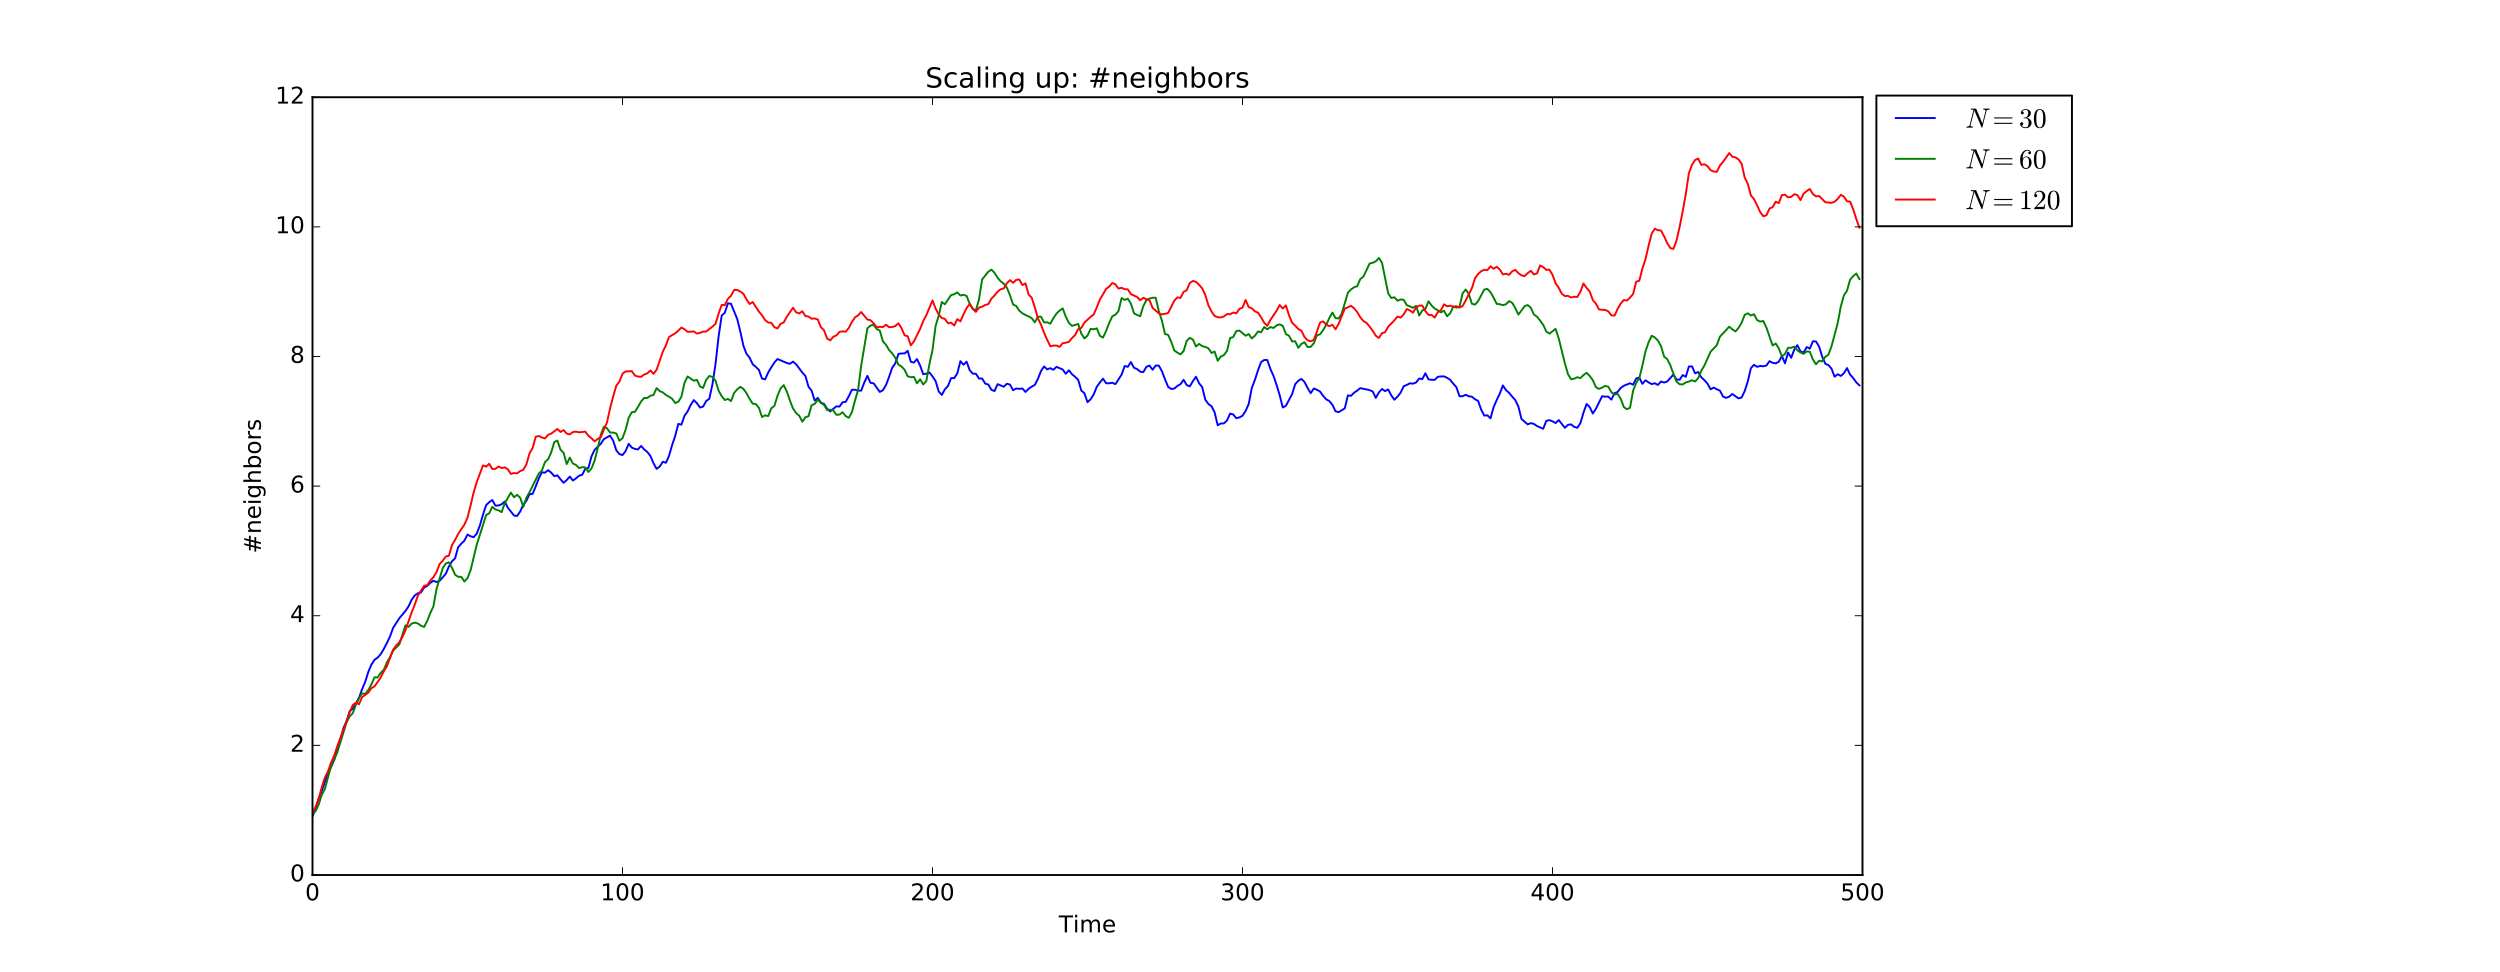 <?xml version="1.0" encoding="utf-8" standalone="no"?>
<!DOCTYPE svg PUBLIC "-//W3C//DTD SVG 1.1//EN"
  "http://www.w3.org/Graphics/SVG/1.1/DTD/svg11.dtd">
<!-- Created with matplotlib (http://matplotlib.org/) -->
<svg height="504pt" version="1.1" viewBox="0 0 1296 504" width="1296pt" xmlns="http://www.w3.org/2000/svg" xmlns:xlink="http://www.w3.org/1999/xlink">
 <defs>
  <style type="text/css">
*{stroke-linecap:butt;stroke-linejoin:round;stroke-miterlimit:100000;}
  </style>
 </defs>
 <g id="figure_1">
  <g id="patch_1">
   <path d="M 0 504 
L 1296 504 
L 1296 0 
L 0 0 
z
" style="fill:#ffffff;"/>
  </g>
  <g id="axes_1">
   <g id="patch_2">
    <path d="M 162 453.6 
L 965.52 453.6 
L 965.52 50.4 
L 162 50.4 
z
" style="fill:#ffffff;"/>
   </g>
   <g id="line2d_1">
    <path clip-path="url(#pf803fbdea4)" d="M 162 423.125 
L 163.607 419.16 
L 165.214 413.918 
L 166.821 409.954 
L 170.035 400.714 
L 171.642 397.589 
L 173.249 393.994 
L 176.463 383.477 
L 178.07 377.362 
L 179.677 373.834 
L 181.284 368.726 
L 182.892 367.349 
L 184.499 364.661 
L 186.106 361.738 
L 187.713 357.269 
L 189.32 353.472 
L 190.927 348.331 
L 192.534 344.534 
L 194.141 342.048 
L 195.748 340.939 
L 197.355 339.125 
L 198.962 336.437 
L 200.569 333.346 
L 202.176 329.952 
L 203.783 325.517 
L 206.997 320.51 
L 210.211 316.68 
L 211.818 314.294 
L 213.425 310.901 
L 215.032 308.65 
L 216.639 307.541 
L 218.246 307.138 
L 219.853 304.618 
L 221.46 303.744 
L 223.068 302.165 
L 224.675 301.056 
L 226.282 301.728 
L 227.889 301.09 
L 231.103 297.461 
L 232.71 293.664 
L 234.317 290.976 
L 235.924 289.397 
L 237.531 283.618 
L 239.138 281.837 
L 240.745 280.258 
L 242.352 277.099 
L 243.959 278.006 
L 245.566 278.477 
L 247.173 276.595 
L 248.78 272.395 
L 250.387 266.784 
L 251.994 261.878 
L 253.601 260.333 
L 255.208 259.224 
L 256.815 262.114 
L 258.422 262.046 
L 260.029 261.408 
L 261.636 260.03 
L 263.244 263.189 
L 266.458 267.221 
L 268.065 267.49 
L 269.672 265.171 
L 271.279 261.61 
L 272.886 259.594 
L 274.493 256.2 
L 276.1 256.032 
L 277.707 252.202 
L 279.314 248.002 
L 280.921 244.843 
L 282.528 245.045 
L 284.135 243.734 
L 285.742 245.011 
L 287.349 246.859 
L 288.956 246.422 
L 290.563 248.472 
L 292.17 250.253 
L 293.777 248.842 
L 295.384 247.061 
L 296.991 249.11 
L 298.598 247.968 
L 300.205 246.59 
L 301.812 246.12 
L 303.42 242.995 
L 305.027 242.626 
L 306.634 236.578 
L 308.241 233.218 
L 311.455 230.059 
L 313.062 227.606 
L 316.276 225.826 
L 317.883 228.446 
L 319.49 233.453 
L 321.097 235.402 
L 322.704 235.906 
L 324.311 233.822 
L 325.918 230.059 
L 327.525 232.042 
L 329.132 232.714 
L 330.739 232.982 
L 332.346 231.168 
L 333.953 232.982 
L 335.56 234.293 
L 337.167 236.342 
L 338.774 240.139 
L 340.381 243.062 
L 341.988 241.886 
L 343.596 239.366 
L 345.203 239.904 
L 346.81 236.376 
L 348.417 230.765 
L 350.024 225.994 
L 351.631 219.744 
L 353.238 220.147 
L 354.845 215.51 
L 356.452 213.293 
L 358.059 209.899 
L 359.666 207.413 
L 361.273 208.992 
L 362.88 211.277 
L 364.487 210.773 
L 366.094 207.883 
L 367.701 206.741 
L 369.308 199.349 
L 370.915 188.798 
L 372.522 174.451 
L 374.129 163.565 
L 375.736 162.154 
L 377.343 157.248 
L 378.95 157.483 
L 382.164 165.346 
L 383.772 171.83 
L 385.379 179.222 
L 386.986 183.456 
L 388.593 185.438 
L 390.2 188.832 
L 391.807 190.176 
L 393.414 191.789 
L 395.021 196.224 
L 396.628 196.661 
L 398.235 193.099 
L 399.842 190.411 
L 401.449 187.958 
L 403.056 186.11 
L 407.877 188.16 
L 409.484 188.63 
L 411.091 187.454 
L 412.698 188.832 
L 415.912 193.133 
L 417.519 194.88 
L 419.126 200.458 
L 420.733 202.507 
L 422.34 207.648 
L 423.948 206.27 
L 425.555 208.757 
L 427.162 209.362 
L 428.769 211.915 
L 430.376 213.259 
L 433.59 210.638 
L 435.197 210.773 
L 436.804 208.522 
L 438.411 208.32 
L 440.018 205.43 
L 441.625 202.07 
L 443.232 202.037 
L 444.839 202.507 
L 446.446 202.507 
L 448.053 198.274 
L 449.66 194.846 
L 451.267 198.475 
L 452.874 198.677 
L 456.088 203.179 
L 457.695 202.306 
L 459.302 199.584 
L 460.909 195.35 
L 462.516 190.646 
L 464.124 188.395 
L 465.731 183.49 
L 467.338 183.221 
L 468.945 183.221 
L 470.552 181.877 
L 472.159 187.522 
L 473.766 187.958 
L 475.373 186.144 
L 476.98 189.504 
L 478.587 193.973 
L 480.194 193.738 
L 481.801 193.066 
L 483.408 195.149 
L 485.015 197.534 
L 486.622 202.91 
L 488.229 204.725 
L 489.836 201.835 
L 491.443 200.054 
L 493.05 196.022 
L 494.657 195.989 
L 496.264 193.57 
L 497.871 187.219 
L 499.478 189.067 
L 501.085 187.488 
L 502.692 191.923 
L 504.3 193.704 
L 505.907 193.771 
L 507.514 196.258 
L 509.121 196.19 
L 510.728 198.845 
L 512.335 199.349 
L 513.942 202.07 
L 515.549 202.742 
L 517.156 199.147 
L 520.37 200.491 
L 521.977 198.912 
L 523.584 199.382 
L 525.191 202.306 
L 526.798 201.398 
L 528.405 201.566 
L 530.012 201.398 
L 531.619 203.179 
L 533.226 201.566 
L 534.833 200.458 
L 536.44 199.55 
L 538.047 196.426 
L 539.654 192.36 
L 541.261 189.974 
L 542.868 191.486 
L 544.476 190.848 
L 546.083 191.688 
L 547.69 190.176 
L 550.904 191.554 
L 552.511 193.771 
L 554.118 191.957 
L 555.725 193.973 
L 557.332 195.35 
L 558.939 196.896 
L 560.546 202.474 
L 562.153 203.818 
L 563.76 208.488 
L 565.367 206.976 
L 566.974 204.49 
L 568.581 200.491 
L 570.188 198.274 
L 571.795 196.291 
L 573.402 198.677 
L 575.009 198.71 
L 576.616 198.408 
L 578.223 199.147 
L 581.437 194.208 
L 583.044 189.706 
L 584.652 190.176 
L 586.259 187.69 
L 587.866 190.646 
L 589.473 191.318 
L 591.08 192.662 
L 592.687 192.898 
L 594.294 190.176 
L 595.901 189.504 
L 597.508 191.688 
L 599.115 189.504 
L 600.722 189.504 
L 602.329 192.394 
L 603.936 196.627 
L 605.543 200.525 
L 607.15 201.634 
L 608.757 201.432 
L 610.364 200.054 
L 611.971 199.147 
L 613.578 196.896 
L 615.185 199.618 
L 616.792 200.29 
L 618.399 197.602 
L 620.006 195.317 
L 621.613 198.677 
L 623.22 200.693 
L 624.828 207.178 
L 626.435 209.429 
L 628.042 210.571 
L 629.649 213.73 
L 631.256 220.45 
L 632.863 219.542 
L 634.47 219.475 
L 636.077 217.963 
L 637.684 214.402 
L 639.291 214.838 
L 640.898 216.787 
L 642.505 216.384 
L 644.112 215.51 
L 645.719 213.058 
L 647.326 209.429 
L 648.933 201.163 
L 650.54 196.93 
L 652.147 191.99 
L 653.754 187.69 
L 655.361 186.614 
L 656.968 186.648 
L 658.575 191.285 
L 660.182 194.88 
L 661.789 199.584 
L 663.396 204.926 
L 665.004 211.243 
L 666.611 210.336 
L 669.825 204.322 
L 671.432 199.147 
L 673.039 197.4 
L 674.646 196.426 
L 676.253 198.005 
L 677.86 201.13 
L 679.467 203.818 
L 681.074 201.398 
L 682.681 202.07 
L 684.288 202.944 
L 685.895 205.162 
L 687.502 207.01 
L 689.109 207.883 
L 690.716 209.832 
L 692.323 213.226 
L 693.93 213.662 
L 697.144 211.68 
L 698.751 204.96 
L 700.358 205.195 
L 701.965 203.582 
L 703.572 202.474 
L 705.18 201.197 
L 710.001 202.238 
L 711.608 202.944 
L 713.215 206.27 
L 714.822 203.414 
L 716.429 201.634 
L 718.036 202.776 
L 719.643 201.869 
L 721.25 204.994 
L 722.857 207.211 
L 724.464 205.598 
L 726.071 203.582 
L 727.678 200.222 
L 729.285 199.55 
L 730.892 198.71 
L 732.499 198.912 
L 734.106 198.274 
L 735.713 196.19 
L 737.32 196.526 
L 738.927 193.502 
L 740.534 196.661 
L 742.141 196.862 
L 743.748 196.93 
L 745.356 195.35 
L 746.963 195.149 
L 748.57 195.115 
L 750.177 195.854 
L 751.784 196.896 
L 753.391 198.912 
L 754.998 200.726 
L 756.605 205.397 
L 758.212 205.397 
L 759.819 204.658 
L 761.426 205.43 
L 763.033 205.632 
L 764.64 206.976 
L 766.247 207.816 
L 767.854 212.386 
L 769.461 215.477 
L 771.068 215.275 
L 772.675 216.888 
L 774.282 211.042 
L 775.889 207.379 
L 777.496 204.053 
L 779.103 199.819 
L 780.71 202.238 
L 782.317 203.65 
L 783.924 205.632 
L 785.532 207.413 
L 787.139 210.773 
L 788.746 217.224 
L 791.96 219.979 
L 793.567 219.341 
L 795.174 219.778 
L 796.781 220.853 
L 799.995 222.264 
L 801.602 218.165 
L 803.209 217.795 
L 804.816 218.4 
L 806.423 219.307 
L 808.03 217.762 
L 811.244 221.76 
L 812.851 220.248 
L 814.458 219.979 
L 816.065 221.29 
L 817.672 221.794 
L 819.279 219.341 
L 820.886 213.898 
L 822.493 209.429 
L 824.1 211.008 
L 825.708 214.368 
L 827.315 211.882 
L 830.529 205.397 
L 832.136 205.632 
L 833.743 205.598 
L 835.35 207.178 
L 836.957 203.851 
L 838.564 203.179 
L 840.171 201.13 
L 841.778 199.987 
L 844.992 198.677 
L 846.599 199.416 
L 848.206 196.19 
L 849.813 195.754 
L 851.42 198.979 
L 853.027 197.131 
L 854.634 198.24 
L 856.241 199.114 
L 857.848 198.677 
L 859.455 199.55 
L 861.062 197.77 
L 862.669 198.307 
L 864.276 197.77 
L 867.491 194.208 
L 869.098 196.728 
L 870.705 196.896 
L 872.312 194.443 
L 873.919 195.317 
L 875.526 189.974 
L 877.133 189.941 
L 878.74 193.536 
L 880.347 192.83 
L 881.954 195.586 
L 883.561 197.098 
L 885.168 198.878 
L 886.775 201.835 
L 888.382 200.928 
L 889.989 201.802 
L 891.596 202.474 
L 893.203 205.565 
L 894.81 206.27 
L 896.417 205.632 
L 898.024 204.254 
L 901.238 206.539 
L 902.845 206.069 
L 904.452 202.742 
L 906.06 197.736 
L 907.667 190.848 
L 909.274 189.101 
L 910.881 190.176 
L 912.488 189.706 
L 914.095 189.907 
L 915.702 189.504 
L 917.309 187.219 
L 918.916 188.093 
L 920.523 188.362 
L 922.13 187.522 
L 923.737 184.598 
L 925.344 188.362 
L 926.951 182.75 
L 928.558 185.472 
L 930.165 181.205 
L 931.772 178.954 
L 933.379 182.146 
L 934.986 182.784 
L 936.593 179.928 
L 938.2 180.734 
L 939.807 176.938 
L 941.414 177.005 
L 943.021 179.659 
L 944.628 184.834 
L 946.236 188.597 
L 947.843 189.269 
L 949.45 191.117 
L 951.057 195.25 
L 952.664 194.006 
L 954.271 194.88 
L 955.878 193.502 
L 957.485 190.814 
L 959.092 194.208 
L 960.699 195.989 
L 962.306 198.206 
L 963.913 199.786 
L 963.913 199.786 
" style="fill:none;stroke:#0000ff;stroke-linecap:square;"/>
   </g>
   <g id="line2d_2">
    <path clip-path="url(#pf803fbdea4)" d="M 162 422.016 
L 163.607 420.47 
L 165.214 417.043 
L 166.821 412.003 
L 168.428 408.979 
L 171.642 397.085 
L 173.249 393.658 
L 174.856 389.962 
L 179.677 374.371 
L 181.284 371.347 
L 182.892 369.667 
L 184.499 365.299 
L 186.106 361.939 
L 187.713 359.453 
L 189.32 359.722 
L 190.927 357.706 
L 192.534 354.816 
L 194.141 351.12 
L 195.748 351.187 
L 197.355 348.835 
L 198.962 347.222 
L 200.569 343.392 
L 202.176 340.704 
L 203.783 337.277 
L 206.997 334.051 
L 210.211 324.173 
L 211.818 324.979 
L 213.425 323.232 
L 215.032 322.762 
L 216.639 323.232 
L 218.246 324.374 
L 219.853 325.046 
L 221.46 321.888 
L 223.068 317.789 
L 224.675 314.362 
L 226.282 305.357 
L 229.496 294.538 
L 231.103 292.118 
L 232.71 291.514 
L 234.317 294.336 
L 235.924 297.965 
L 237.531 299.04 
L 239.138 299.04 
L 240.745 301.459 
L 242.352 299.712 
L 243.959 295.546 
L 247.173 282.24 
L 250.387 272.16 
L 251.994 266.986 
L 253.601 266.112 
L 255.208 262.752 
L 256.815 264.096 
L 258.422 264.566 
L 260.029 265.507 
L 261.636 260.938 
L 264.851 255.36 
L 266.458 257.779 
L 268.065 256.502 
L 269.672 258.048 
L 271.279 262.752 
L 272.886 258.048 
L 274.493 255.158 
L 279.314 245.482 
L 280.921 243.936 
L 282.528 239.501 
L 284.135 238.09 
L 285.742 234.528 
L 287.349 229.152 
L 288.956 228.413 
L 290.563 233.117 
L 292.17 234.73 
L 293.777 240.576 
L 295.384 237.216 
L 296.991 240.307 
L 298.598 241.046 
L 300.205 242.659 
L 301.812 242.189 
L 303.42 242.323 
L 305.027 244.675 
L 306.634 242.861 
L 308.241 238.762 
L 309.848 232.512 
L 311.455 225.322 
L 313.062 221.222 
L 314.669 222.029 
L 316.276 224.246 
L 317.883 224.246 
L 319.49 224.717 
L 321.097 228.48 
L 322.704 227.136 
L 324.311 222.835 
L 325.918 216.586 
L 327.525 213.696 
L 329.132 213.494 
L 330.739 210.941 
L 332.346 208.118 
L 333.953 206.304 
L 335.56 206.304 
L 337.167 205.162 
L 338.774 204.758 
L 340.381 201.197 
L 341.988 202.742 
L 343.596 203.414 
L 345.203 204.758 
L 346.81 205.632 
L 348.417 206.707 
L 350.024 208.925 
L 351.631 208.32 
L 353.238 205.632 
L 354.845 198.442 
L 356.452 195.149 
L 359.666 197.366 
L 361.273 196.896 
L 362.88 200.323 
L 364.487 201.13 
L 366.094 196.896 
L 367.701 194.88 
L 369.308 195.418 
L 370.915 197.299 
L 372.522 202.541 
L 374.129 205.363 
L 375.736 207.379 
L 377.343 206.774 
L 378.95 207.917 
L 380.557 203.75 
L 382.164 201.802 
L 383.772 200.525 
L 385.379 201.6 
L 386.986 203.818 
L 388.593 206.774 
L 390.2 209.261 
L 391.807 209.462 
L 393.414 211.411 
L 395.021 216.182 
L 396.628 215.309 
L 398.235 215.712 
L 399.842 211.68 
L 401.449 210.403 
L 403.056 205.162 
L 404.663 201.331 
L 406.27 199.651 
L 407.877 202.944 
L 409.484 207.581 
L 411.091 211.747 
L 412.698 214.099 
L 414.305 215.51 
L 415.912 218.602 
L 417.519 216.317 
L 419.126 215.779 
L 420.733 210.067 
L 422.34 209.395 
L 423.948 207.245 
L 425.555 208.79 
L 427.162 209.866 
L 428.769 212.554 
L 430.376 212.352 
L 431.983 212.755 
L 433.59 215.04 
L 435.197 214.906 
L 436.804 213.696 
L 438.411 215.712 
L 440.018 216.586 
L 441.625 213.696 
L 443.232 207.648 
L 444.839 202.07 
L 446.446 189.437 
L 449.66 170.218 
L 451.267 168.739 
L 452.874 168.403 
L 454.481 170.554 
L 456.088 171.36 
L 457.695 176.938 
L 459.302 178.752 
L 460.909 181.44 
L 462.516 183.187 
L 464.124 185.472 
L 465.731 189.034 
L 467.338 189.974 
L 468.945 191.722 
L 470.552 195.082 
L 472.159 195.552 
L 473.766 195.418 
L 475.373 198.71 
L 476.98 196.627 
L 478.587 199.315 
L 480.194 197.568 
L 481.801 188.832 
L 483.408 181.44 
L 485.015 168.941 
L 486.622 163.699 
L 488.229 156.576 
L 489.836 157.718 
L 493.05 152.947 
L 494.657 152.544 
L 496.264 151.603 
L 497.871 153.216 
L 499.478 152.813 
L 501.085 153.418 
L 502.692 157.517 
L 504.3 160.138 
L 505.907 160.81 
L 507.514 155.232 
L 509.121 144.883 
L 512.335 140.851 
L 513.942 139.776 
L 515.549 141.389 
L 517.156 144.01 
L 518.763 145.824 
L 520.37 147.101 
L 521.977 149.184 
L 523.584 153.082 
L 525.191 157.92 
L 526.798 158.592 
L 528.405 161.078 
L 530.012 162.422 
L 531.619 163.296 
L 533.226 164.035 
L 534.833 164.909 
L 536.44 167.126 
L 538.047 164.17 
L 539.654 164.17 
L 541.261 167.126 
L 542.868 167.126 
L 544.476 167.798 
L 546.083 164.909 
L 547.69 162.557 
L 549.297 161.011 
L 550.904 159.869 
L 552.511 164.17 
L 554.118 167.395 
L 555.725 168.941 
L 558.939 167.933 
L 560.546 172.906 
L 562.153 175.459 
L 563.76 173.981 
L 565.367 170.486 
L 566.974 170.688 
L 568.581 170.218 
L 570.188 174.115 
L 571.795 174.989 
L 573.402 171.562 
L 575.009 167.395 
L 576.616 163.968 
L 578.223 163.162 
L 579.83 161.28 
L 581.437 154.493 
L 583.044 155.501 
L 584.652 154.829 
L 586.259 157.45 
L 587.866 162.422 
L 589.473 163.296 
L 591.08 163.901 
L 592.687 158.726 
L 594.294 155.501 
L 595.901 154.762 
L 597.508 154.358 
L 599.115 154.358 
L 600.722 161.28 
L 602.329 166.186 
L 603.936 173.174 
L 605.543 173.578 
L 607.15 177.139 
L 608.757 181.709 
L 610.364 182.784 
L 611.971 183.725 
L 613.578 181.978 
L 615.185 176.736 
L 616.792 175.123 
L 618.399 176.064 
L 620.006 179.626 
L 621.613 178.282 
L 623.22 179.424 
L 624.828 179.827 
L 626.435 180.566 
L 628.042 182.986 
L 629.649 182.246 
L 631.256 187.018 
L 632.863 184.867 
L 634.47 184.061 
L 636.077 181.91 
L 637.684 175.19 
L 639.291 174.72 
L 640.898 171.629 
L 642.505 171.36 
L 645.719 174.048 
L 647.326 173.174 
L 648.933 175.459 
L 650.54 174.048 
L 652.147 171.83 
L 653.754 172.234 
L 655.361 169.546 
L 656.968 170.688 
L 658.575 169.546 
L 660.182 170.016 
L 661.789 168.672 
L 663.396 168.134 
L 665.004 168.941 
L 666.611 173.174 
L 668.218 174.048 
L 669.825 177.005 
L 671.432 176.938 
L 673.039 180.298 
L 674.646 178.282 
L 676.253 177.408 
L 677.86 179.894 
L 679.467 179.827 
L 681.074 177.946 
L 682.681 173.846 
L 684.288 173.309 
L 685.895 171.158 
L 687.502 168.403 
L 689.109 164.909 
L 690.716 162.019 
L 692.323 164.909 
L 693.93 165.11 
L 695.537 162.624 
L 698.751 151.738 
L 700.358 150.058 
L 701.965 148.915 
L 703.572 148.378 
L 705.18 144.682 
L 706.787 143.405 
L 710.001 136.618 
L 711.608 136.214 
L 713.215 135.475 
L 714.822 133.728 
L 716.429 136.214 
L 719.643 152.074 
L 721.25 154.493 
L 722.857 154.09 
L 724.464 155.904 
L 726.071 155.232 
L 727.678 155.434 
L 729.285 158.189 
L 732.499 159.533 
L 734.106 158.592 
L 735.713 163.565 
L 737.32 160.944 
L 738.927 160.205 
L 740.534 156.173 
L 742.141 158.39 
L 743.748 159.936 
L 745.356 160.877 
L 746.963 161.952 
L 748.57 161.078 
L 750.177 163.968 
L 751.784 162.355 
L 753.391 158.928 
L 754.998 159.466 
L 756.605 159.062 
L 758.212 152.074 
L 759.819 150.058 
L 761.426 152.41 
L 763.033 157.45 
L 764.64 157.92 
L 766.247 156.106 
L 769.461 150.058 
L 771.068 149.789 
L 772.675 151.469 
L 774.282 154.291 
L 775.889 157.517 
L 777.496 157.718 
L 779.103 158.189 
L 780.71 157.718 
L 782.317 156.106 
L 783.924 156.979 
L 785.532 159.734 
L 787.139 163.094 
L 790.353 158.726 
L 791.96 158.122 
L 793.567 159.533 
L 795.174 163.027 
L 796.781 164.17 
L 798.388 166.186 
L 799.995 168.403 
L 801.602 171.83 
L 803.209 172.973 
L 806.423 170.486 
L 808.03 175.392 
L 811.244 188.362 
L 812.851 194.006 
L 814.458 196.627 
L 816.065 196.291 
L 817.672 195.552 
L 819.279 196.022 
L 820.886 194.41 
L 822.493 193.267 
L 824.1 194.88 
L 825.708 197.098 
L 827.315 200.726 
L 828.922 201.6 
L 830.529 200.928 
L 832.136 200.054 
L 833.743 200.458 
L 835.35 203.347 
L 836.957 204.557 
L 838.564 204.154 
L 840.171 206.707 
L 841.778 211.008 
L 843.385 212.15 
L 844.992 211.411 
L 846.599 202.541 
L 848.206 198.442 
L 849.813 196.022 
L 851.42 189.504 
L 853.027 182.112 
L 854.634 177.408 
L 856.241 174.048 
L 857.848 174.922 
L 859.455 176.534 
L 861.062 179.424 
L 862.669 184.867 
L 864.276 186.144 
L 865.884 189.302 
L 867.491 193.738 
L 869.098 197.837 
L 870.705 199.181 
L 872.312 199.315 
L 873.919 198.24 
L 875.526 197.77 
L 877.133 197.098 
L 878.74 197.77 
L 880.347 196.022 
L 881.954 192.192 
L 883.561 189.504 
L 886.775 182.314 
L 889.989 178.954 
L 891.596 174.518 
L 894.81 171.158 
L 896.417 169.344 
L 898.024 170.688 
L 899.631 171.83 
L 901.238 170.016 
L 902.845 167.328 
L 904.452 163.229 
L 906.06 162.422 
L 907.667 163.565 
L 909.274 162.893 
L 910.881 165.917 
L 912.488 166.723 
L 914.095 166.387 
L 915.702 169.814 
L 918.916 179.088 
L 920.523 178.08 
L 922.13 180.566 
L 923.737 184.8 
L 925.344 183.456 
L 926.951 180.298 
L 928.558 180.298 
L 930.165 179.693 
L 931.772 181.642 
L 933.379 182.717 
L 934.986 183.456 
L 936.593 182.179 
L 938.2 182.314 
L 939.807 186.346 
L 941.414 188.832 
L 943.021 187.018 
L 944.628 187.286 
L 946.236 185.002 
L 947.843 183.859 
L 949.45 179.558 
L 952.664 167.53 
L 954.271 158.861 
L 955.878 153.082 
L 957.485 150.73 
L 959.092 144.95 
L 960.699 143.136 
L 962.306 141.792 
L 963.913 144.682 
L 963.913 144.682 
" style="fill:none;stroke:#008000;stroke-linecap:square;"/>
   </g>
   <g id="line2d_3">
    <path clip-path="url(#pf803fbdea4)" d="M 162 421.344 
L 163.607 418.253 
L 165.214 414.221 
L 166.821 408.038 
L 168.428 403.066 
L 170.035 399.907 
L 171.642 395.338 
L 173.249 391.642 
L 174.856 386.803 
L 179.677 373.901 
L 181.284 369.13 
L 182.892 365.434 
L 184.499 364.291 
L 186.106 365.098 
L 187.713 361.402 
L 190.927 359.05 
L 192.534 356.765 
L 194.141 355.824 
L 197.355 351.254 
L 198.962 347.962 
L 200.569 345.408 
L 203.783 336.806 
L 205.39 334.656 
L 206.997 332.976 
L 208.604 330.154 
L 210.211 326.726 
L 213.425 317.386 
L 215.032 313.354 
L 216.639 308.784 
L 219.853 303.61 
L 221.46 303.408 
L 223.068 300.922 
L 224.675 299.242 
L 226.282 296.554 
L 227.889 292.387 
L 229.496 290.707 
L 231.103 288.49 
L 232.71 288.086 
L 234.317 282.576 
L 235.924 279.888 
L 237.531 276.73 
L 240.745 271.958 
L 242.352 268.33 
L 243.959 262.013 
L 245.566 255.158 
L 247.173 249.85 
L 250.387 241.248 
L 251.994 241.92 
L 253.601 240.442 
L 255.208 243.13 
L 256.815 243.062 
L 258.422 241.786 
L 260.029 242.659 
L 261.636 242.256 
L 263.244 243.264 
L 264.851 245.683 
L 266.458 245.213 
L 268.065 245.414 
L 269.672 244.205 
L 271.279 243.533 
L 272.886 240.71 
L 274.493 235.066 
L 276.1 232.243 
L 277.707 226.464 
L 279.314 225.994 
L 280.921 226.8 
L 282.528 227.27 
L 284.135 225.389 
L 285.742 224.784 
L 288.956 222.365 
L 290.563 223.91 
L 292.17 222.97 
L 293.777 224.784 
L 295.384 225.187 
L 296.991 223.978 
L 298.598 223.776 
L 300.205 224.112 
L 303.42 223.776 
L 305.027 225.926 
L 306.634 227.203 
L 308.241 228.816 
L 309.848 227.539 
L 311.455 226.598 
L 314.669 218.938 
L 316.276 211.68 
L 317.883 205.498 
L 319.49 199.92 
L 321.097 197.837 
L 322.704 193.738 
L 324.311 192.528 
L 325.918 192.528 
L 327.525 192.394 
L 329.132 194.678 
L 330.739 195.216 
L 332.346 195.35 
L 333.953 194.141 
L 335.56 193.536 
L 337.167 192.058 
L 338.774 193.805 
L 340.381 191.654 
L 343.596 182.314 
L 345.203 179.021 
L 346.81 174.72 
L 348.417 173.712 
L 350.024 172.838 
L 351.631 171.427 
L 353.238 169.814 
L 354.845 170.688 
L 356.452 172.032 
L 359.666 171.83 
L 361.273 172.906 
L 362.88 172.57 
L 364.487 171.898 
L 366.094 171.898 
L 369.308 169.344 
L 370.915 167.866 
L 372.522 162.624 
L 374.129 158.054 
L 375.736 158.189 
L 377.343 154.896 
L 378.95 153.35 
L 380.557 150.326 
L 382.164 150.326 
L 383.772 151.133 
L 385.379 152.275 
L 386.986 155.232 
L 388.593 157.584 
L 390.2 156.576 
L 393.414 161.549 
L 395.021 163.43 
L 396.628 165.917 
L 398.235 167.194 
L 399.842 167.328 
L 401.449 169.613 
L 403.056 170.285 
L 404.663 167.866 
L 406.27 167.194 
L 407.877 164.237 
L 411.091 159.533 
L 412.698 161.885 
L 414.305 162.49 
L 415.912 161.347 
L 417.519 163.834 
L 419.126 164.102 
L 420.733 165.245 
L 422.34 165.043 
L 423.948 165.648 
L 425.555 169.613 
L 427.162 171.226 
L 428.769 175.459 
L 430.376 176.467 
L 431.983 174.586 
L 433.59 173.846 
L 435.197 172.032 
L 436.804 171.763 
L 438.411 171.965 
L 440.018 170.016 
L 441.625 166.925 
L 443.232 164.506 
L 444.839 163.498 
L 446.446 161.75 
L 449.66 165.648 
L 451.267 165.984 
L 452.874 167.664 
L 454.481 169.68 
L 456.088 169.411 
L 457.695 169.546 
L 459.302 168.336 
L 460.909 169.613 
L 462.516 169.546 
L 464.124 169.008 
L 465.731 167.597 
L 467.338 170.083 
L 468.945 173.846 
L 470.552 174.317 
L 472.159 179.021 
L 473.766 177.005 
L 476.98 170.554 
L 478.587 166.454 
L 480.194 163.43 
L 483.408 155.77 
L 485.015 159.936 
L 486.622 163.027 
L 488.229 164.842 
L 489.836 165.312 
L 491.443 167.597 
L 493.05 167.261 
L 494.657 168.739 
L 496.264 165.446 
L 497.871 166.589 
L 499.478 162.96 
L 501.085 159.667 
L 502.692 157.584 
L 504.3 160.138 
L 505.907 161.683 
L 507.514 159.466 
L 509.121 158.995 
L 510.728 158.122 
L 512.335 157.651 
L 513.942 154.829 
L 515.549 153.216 
L 517.156 151.2 
L 518.763 149.923 
L 520.37 149.52 
L 521.977 146.832 
L 523.584 145.219 
L 525.191 146.63 
L 526.798 145.085 
L 528.405 144.883 
L 530.012 147.773 
L 531.619 146.899 
L 533.226 152.678 
L 534.833 154.358 
L 536.44 159.264 
L 538.047 165.043 
L 539.654 168.336 
L 541.261 172.502 
L 542.868 176.198 
L 544.476 179.491 
L 546.083 179.155 
L 547.69 179.155 
L 549.297 179.827 
L 550.904 177.878 
L 552.511 177.677 
L 554.118 177.206 
L 555.725 175.258 
L 557.332 173.712 
L 558.939 170.621 
L 560.546 170.016 
L 562.153 167.261 
L 565.367 164.237 
L 566.974 163.027 
L 568.581 159.331 
L 570.188 155.232 
L 571.795 152.611 
L 573.402 149.722 
L 575.009 148.579 
L 576.616 146.698 
L 578.223 147.37 
L 579.83 149.587 
L 581.437 149.184 
L 583.044 149.923 
L 584.652 149.99 
L 586.259 152.477 
L 589.473 153.955 
L 591.08 155.635 
L 592.687 154.358 
L 594.294 155.165 
L 595.901 155.635 
L 597.508 159.6 
L 600.722 162.422 
L 602.329 162.96 
L 603.936 162.691 
L 605.543 162.288 
L 608.757 155.837 
L 610.364 154.157 
L 611.971 154.426 
L 613.578 151.334 
L 615.185 150.461 
L 616.792 146.698 
L 618.399 145.622 
L 620.006 146.16 
L 621.613 147.638 
L 623.22 149.52 
L 624.828 152.947 
L 626.435 158.256 
L 628.042 161.482 
L 629.649 163.766 
L 631.256 164.438 
L 632.863 164.573 
L 634.47 164.035 
L 636.077 162.826 
L 637.684 162.893 
L 639.291 162.019 
L 640.898 162.422 
L 642.505 160.138 
L 644.112 159.466 
L 645.719 155.501 
L 647.326 159.197 
L 648.933 159.802 
L 650.54 161.414 
L 652.147 162.086 
L 653.754 164.506 
L 655.361 167.328 
L 656.968 168.874 
L 658.575 165.85 
L 661.789 161.078 
L 663.396 158.122 
L 665.004 159.936 
L 666.611 158.323 
L 668.218 163.43 
L 669.825 167.328 
L 671.432 168.806 
L 673.039 170.554 
L 674.646 171.427 
L 676.253 174.72 
L 677.86 176.4 
L 679.467 176.938 
L 681.074 176.198 
L 682.681 171.898 
L 684.288 167.261 
L 685.895 166.589 
L 687.502 168.269 
L 689.109 169.075 
L 690.716 168.403 
L 692.323 170.688 
L 693.93 167.933 
L 697.144 159.936 
L 698.751 159.331 
L 700.358 158.525 
L 701.965 159.802 
L 703.572 161.75 
L 705.18 164.506 
L 706.787 166.387 
L 708.394 167.395 
L 710.001 169.277 
L 711.608 171.494 
L 713.215 174.048 
L 714.822 175.19 
L 716.429 172.704 
L 718.036 172.234 
L 719.643 169.344 
L 722.857 166.051 
L 724.464 164.102 
L 726.071 164.64 
L 727.678 162.96 
L 729.285 160.205 
L 730.892 160.944 
L 732.499 162.086 
L 734.106 159.398 
L 735.713 158.458 
L 737.32 158.39 
L 738.927 161.28 
L 740.534 163.229 
L 742.141 163.296 
L 743.748 164.64 
L 745.356 161.818 
L 746.963 160.81 
L 748.57 157.786 
L 750.177 158.794 
L 751.784 158.458 
L 753.391 158.995 
L 754.998 158.726 
L 756.605 159.466 
L 758.212 158.659 
L 759.819 155.77 
L 763.033 149.386 
L 764.64 144.278 
L 766.247 142.061 
L 767.854 140.582 
L 769.461 139.843 
L 771.068 140.045 
L 772.675 138.029 
L 774.282 139.306 
L 775.889 138.298 
L 777.496 139.709 
L 779.103 142.262 
L 780.71 141.926 
L 782.317 142.464 
L 783.924 140.65 
L 785.532 139.91 
L 787.139 141.59 
L 788.746 142.733 
L 790.353 143.136 
L 791.96 141.59 
L 793.567 140.381 
L 795.174 142.262 
L 796.781 141.725 
L 798.388 137.626 
L 799.995 138.432 
L 801.602 139.91 
L 803.209 139.776 
L 804.816 142.464 
L 806.423 146.832 
L 808.03 149.184 
L 809.637 152.275 
L 811.244 153.485 
L 812.851 153.35 
L 814.458 154.224 
L 816.065 153.821 
L 817.672 153.955 
L 819.279 151.267 
L 820.886 146.966 
L 822.493 149.251 
L 824.1 151.133 
L 825.708 155.501 
L 827.315 157.382 
L 828.922 160.406 
L 830.529 160.608 
L 832.136 160.675 
L 833.743 161.414 
L 835.35 163.498 
L 836.957 163.632 
L 838.564 160.138 
L 840.171 157.382 
L 841.778 155.501 
L 843.385 155.837 
L 844.992 154.291 
L 846.599 152.41 
L 848.206 146.026 
L 849.813 145.488 
L 851.42 139.238 
L 853.027 134.333 
L 854.634 127.344 
L 856.241 121.094 
L 857.848 118.541 
L 859.455 119.347 
L 861.062 119.482 
L 862.669 122.506 
L 864.276 126 
L 865.884 128.621 
L 867.491 129.024 
L 869.098 124.723 
L 870.705 117.667 
L 872.312 109.603 
L 873.919 100.464 
L 875.526 89.779 
L 877.133 85.411 
L 878.74 82.925 
L 880.347 82.186 
L 881.954 85.478 
L 883.561 85.142 
L 885.168 86.15 
L 886.775 88.234 
L 888.382 88.906 
L 889.989 89.107 
L 891.596 85.814 
L 893.203 83.933 
L 896.417 79.363 
L 898.024 81.245 
L 899.631 81.581 
L 901.238 82.656 
L 902.845 84.806 
L 904.452 92.064 
L 906.06 95.29 
L 907.667 101.338 
L 909.274 103.219 
L 910.881 106.445 
L 912.488 109.939 
L 914.095 112.09 
L 915.702 111.619 
L 917.309 108.125 
L 918.916 107.386 
L 920.523 104.563 
L 922.13 105.302 
L 923.737 101.136 
L 925.344 100.934 
L 926.951 102.346 
L 928.558 102.077 
L 930.165 100.666 
L 931.772 101.136 
L 933.379 103.757 
L 934.986 100.397 
L 936.593 99.053 
L 938.2 97.978 
L 939.807 100.598 
L 941.414 101.808 
L 943.021 101.606 
L 946.236 104.832 
L 949.45 105.168 
L 951.057 104.563 
L 952.664 103.152 
L 954.271 101.002 
L 955.878 101.942 
L 957.485 104.362 
L 959.092 104.496 
L 960.699 108.461 
L 962.306 113.568 
L 963.913 118.003 
L 963.913 118.003 
" style="fill:none;stroke:#ff0000;stroke-linecap:square;"/>
   </g>
   <g id="patch_3">
    <path d="M 162 50.4 
L 965.52 50.4 
" style="fill:none;stroke:#000000;stroke-linecap:square;stroke-linejoin:miter;"/>
   </g>
   <g id="patch_4">
    <path d="M 965.52 453.6 
L 965.52 50.4 
" style="fill:none;stroke:#000000;stroke-linecap:square;stroke-linejoin:miter;"/>
   </g>
   <g id="patch_5">
    <path d="M 162 453.6 
L 965.52 453.6 
" style="fill:none;stroke:#000000;stroke-linecap:square;stroke-linejoin:miter;"/>
   </g>
   <g id="patch_6">
    <path d="M 162 453.6 
L 162 50.4 
" style="fill:none;stroke:#000000;stroke-linecap:square;stroke-linejoin:miter;"/>
   </g>
   <g id="matplotlib.axis_1">
    <g id="xtick_1">
     <g id="line2d_4">
      <defs>
       <path d="M 0 0 
L 0 -4 
" id="m840da7c22c" style="stroke:#000000;stroke-width:0.5;"/>
      </defs>
      <g>
       <use style="stroke:#000000;stroke-width:0.5;" x="162.0" xlink:href="#m840da7c22c" y="453.6"/>
      </g>
     </g>
     <g id="line2d_5">
      <defs>
       <path d="M 0 0 
L 0 4 
" id="m72d39a8801" style="stroke:#000000;stroke-width:0.5;"/>
      </defs>
      <g>
       <use style="stroke:#000000;stroke-width:0.5;" x="162.0" xlink:href="#m72d39a8801" y="50.4"/>
      </g>
     </g>
     <g id="text_1">
      <!-- 0 -->
      <defs>
       <path d="M 31.781 66.406 
Q 24.172 66.406 20.328 58.906 
Q 16.5 51.422 16.5 36.375 
Q 16.5 21.391 20.328 13.891 
Q 24.172 6.391 31.781 6.391 
Q 39.453 6.391 43.281 13.891 
Q 47.125 21.391 47.125 36.375 
Q 47.125 51.422 43.281 58.906 
Q 39.453 66.406 31.781 66.406 
M 31.781 74.219 
Q 44.047 74.219 50.516 64.516 
Q 56.984 54.828 56.984 36.375 
Q 56.984 17.969 50.516 8.266 
Q 44.047 -1.422 31.781 -1.422 
Q 19.531 -1.422 13.062 8.266 
Q 6.594 17.969 6.594 36.375 
Q 6.594 54.828 13.062 64.516 
Q 19.531 74.219 31.781 74.219 
" id="BitstreamVeraSans-Roman-30"/>
      </defs>
      <g transform="translate(158.183 466.718)scale(0.12 -0.12)">
       <use xlink:href="#BitstreamVeraSans-Roman-30"/>
      </g>
     </g>
    </g>
    <g id="xtick_2">
     <g id="line2d_6">
      <g>
       <use style="stroke:#000000;stroke-width:0.5;" x="322.704" xlink:href="#m840da7c22c" y="453.6"/>
      </g>
     </g>
     <g id="line2d_7">
      <g>
       <use style="stroke:#000000;stroke-width:0.5;" x="322.704" xlink:href="#m72d39a8801" y="50.4"/>
      </g>
     </g>
     <g id="text_2">
      <!-- 100 -->
      <defs>
       <path d="M 12.406 8.297 
L 28.516 8.297 
L 28.516 63.922 
L 10.984 60.406 
L 10.984 69.391 
L 28.422 72.906 
L 38.281 72.906 
L 38.281 8.297 
L 54.391 8.297 
L 54.391 0 
L 12.406 0 
z
" id="BitstreamVeraSans-Roman-31"/>
      </defs>
      <g transform="translate(311.252 466.718)scale(0.12 -0.12)">
       <use xlink:href="#BitstreamVeraSans-Roman-31"/>
       <use x="63.623" xlink:href="#BitstreamVeraSans-Roman-30"/>
       <use x="127.246" xlink:href="#BitstreamVeraSans-Roman-30"/>
      </g>
     </g>
    </g>
    <g id="xtick_3">
     <g id="line2d_8">
      <g>
       <use style="stroke:#000000;stroke-width:0.5;" x="483.408" xlink:href="#m840da7c22c" y="453.6"/>
      </g>
     </g>
     <g id="line2d_9">
      <g>
       <use style="stroke:#000000;stroke-width:0.5;" x="483.408" xlink:href="#m72d39a8801" y="50.4"/>
      </g>
     </g>
     <g id="text_3">
      <!-- 200 -->
      <defs>
       <path d="M 19.188 8.297 
L 53.609 8.297 
L 53.609 0 
L 7.328 0 
L 7.328 8.297 
Q 12.938 14.109 22.625 23.891 
Q 32.328 33.688 34.812 36.531 
Q 39.547 41.844 41.422 45.531 
Q 43.312 49.219 43.312 52.781 
Q 43.312 58.594 39.234 62.25 
Q 35.156 65.922 28.609 65.922 
Q 23.969 65.922 18.812 64.312 
Q 13.672 62.703 7.812 59.422 
L 7.812 69.391 
Q 13.766 71.781 18.938 73 
Q 24.125 74.219 28.422 74.219 
Q 39.75 74.219 46.484 68.547 
Q 53.219 62.891 53.219 53.422 
Q 53.219 48.922 51.531 44.891 
Q 49.859 40.875 45.406 35.406 
Q 44.188 33.984 37.641 27.219 
Q 31.109 20.453 19.188 8.297 
" id="BitstreamVeraSans-Roman-32"/>
      </defs>
      <g transform="translate(471.955 466.718)scale(0.12 -0.12)">
       <use xlink:href="#BitstreamVeraSans-Roman-32"/>
       <use x="63.623" xlink:href="#BitstreamVeraSans-Roman-30"/>
       <use x="127.246" xlink:href="#BitstreamVeraSans-Roman-30"/>
      </g>
     </g>
    </g>
    <g id="xtick_4">
     <g id="line2d_10">
      <g>
       <use style="stroke:#000000;stroke-width:0.5;" x="644.112" xlink:href="#m840da7c22c" y="453.6"/>
      </g>
     </g>
     <g id="line2d_11">
      <g>
       <use style="stroke:#000000;stroke-width:0.5;" x="644.112" xlink:href="#m72d39a8801" y="50.4"/>
      </g>
     </g>
     <g id="text_4">
      <!-- 300 -->
      <defs>
       <path d="M 40.578 39.312 
Q 47.656 37.797 51.625 33 
Q 55.609 28.219 55.609 21.188 
Q 55.609 10.406 48.188 4.484 
Q 40.766 -1.422 27.094 -1.422 
Q 22.516 -1.422 17.656 -0.516 
Q 12.797 0.391 7.625 2.203 
L 7.625 11.719 
Q 11.719 9.328 16.594 8.109 
Q 21.484 6.891 26.812 6.891 
Q 36.078 6.891 40.938 10.547 
Q 45.797 14.203 45.797 21.188 
Q 45.797 27.641 41.281 31.266 
Q 36.766 34.906 28.719 34.906 
L 20.219 34.906 
L 20.219 43.016 
L 29.109 43.016 
Q 36.375 43.016 40.234 45.922 
Q 44.094 48.828 44.094 54.297 
Q 44.094 59.906 40.109 62.906 
Q 36.141 65.922 28.719 65.922 
Q 24.656 65.922 20.016 65.031 
Q 15.375 64.156 9.812 62.312 
L 9.812 71.094 
Q 15.438 72.656 20.344 73.438 
Q 25.25 74.219 29.594 74.219 
Q 40.828 74.219 47.359 69.109 
Q 53.906 64.016 53.906 55.328 
Q 53.906 49.266 50.438 45.094 
Q 46.969 40.922 40.578 39.312 
" id="BitstreamVeraSans-Roman-33"/>
      </defs>
      <g transform="translate(632.659 466.718)scale(0.12 -0.12)">
       <use xlink:href="#BitstreamVeraSans-Roman-33"/>
       <use x="63.623" xlink:href="#BitstreamVeraSans-Roman-30"/>
       <use x="127.246" xlink:href="#BitstreamVeraSans-Roman-30"/>
      </g>
     </g>
    </g>
    <g id="xtick_5">
     <g id="line2d_12">
      <g>
       <use style="stroke:#000000;stroke-width:0.5;" x="804.816" xlink:href="#m840da7c22c" y="453.6"/>
      </g>
     </g>
     <g id="line2d_13">
      <g>
       <use style="stroke:#000000;stroke-width:0.5;" x="804.816" xlink:href="#m72d39a8801" y="50.4"/>
      </g>
     </g>
     <g id="text_5">
      <!-- 400 -->
      <defs>
       <path d="M 37.797 64.312 
L 12.891 25.391 
L 37.797 25.391 
z
M 35.203 72.906 
L 47.609 72.906 
L 47.609 25.391 
L 58.016 25.391 
L 58.016 17.188 
L 47.609 17.188 
L 47.609 0 
L 37.797 0 
L 37.797 17.188 
L 4.891 17.188 
L 4.891 26.703 
z
" id="BitstreamVeraSans-Roman-34"/>
      </defs>
      <g transform="translate(793.364 466.718)scale(0.12 -0.12)">
       <use xlink:href="#BitstreamVeraSans-Roman-34"/>
       <use x="63.623" xlink:href="#BitstreamVeraSans-Roman-30"/>
       <use x="127.246" xlink:href="#BitstreamVeraSans-Roman-30"/>
      </g>
     </g>
    </g>
    <g id="xtick_6">
     <g id="line2d_14">
      <g>
       <use style="stroke:#000000;stroke-width:0.5;" x="965.52" xlink:href="#m840da7c22c" y="453.6"/>
      </g>
     </g>
     <g id="line2d_15">
      <g>
       <use style="stroke:#000000;stroke-width:0.5;" x="965.52" xlink:href="#m72d39a8801" y="50.4"/>
      </g>
     </g>
     <g id="text_6">
      <!-- 500 -->
      <defs>
       <path d="M 10.797 72.906 
L 49.516 72.906 
L 49.516 64.594 
L 19.828 64.594 
L 19.828 46.734 
Q 21.969 47.469 24.109 47.828 
Q 26.266 48.188 28.422 48.188 
Q 40.625 48.188 47.75 41.5 
Q 54.891 34.812 54.891 23.391 
Q 54.891 11.625 47.562 5.094 
Q 40.234 -1.422 26.906 -1.422 
Q 22.312 -1.422 17.547 -0.641 
Q 12.797 0.141 7.719 1.703 
L 7.719 11.625 
Q 12.109 9.234 16.797 8.062 
Q 21.484 6.891 26.703 6.891 
Q 35.156 6.891 40.078 11.328 
Q 45.016 15.766 45.016 23.391 
Q 45.016 31 40.078 35.438 
Q 35.156 39.891 26.703 39.891 
Q 22.75 39.891 18.812 39.016 
Q 14.891 38.141 10.797 36.281 
z
" id="BitstreamVeraSans-Roman-35"/>
      </defs>
      <g transform="translate(954.067 466.718)scale(0.12 -0.12)">
       <use xlink:href="#BitstreamVeraSans-Roman-35"/>
       <use x="63.623" xlink:href="#BitstreamVeraSans-Roman-30"/>
       <use x="127.246" xlink:href="#BitstreamVeraSans-Roman-30"/>
      </g>
     </g>
    </g>
    <g id="text_7">
     <!-- Time -->
     <defs>
      <path d="M 56.203 29.594 
L 56.203 25.203 
L 14.891 25.203 
Q 15.484 15.922 20.484 11.062 
Q 25.484 6.203 34.422 6.203 
Q 39.594 6.203 44.453 7.469 
Q 49.312 8.734 54.109 11.281 
L 54.109 2.781 
Q 49.266 0.734 44.188 -0.344 
Q 39.109 -1.422 33.891 -1.422 
Q 20.797 -1.422 13.156 6.188 
Q 5.516 13.812 5.516 26.812 
Q 5.516 40.234 12.766 48.109 
Q 20.016 56 32.328 56 
Q 43.359 56 49.781 48.891 
Q 56.203 41.797 56.203 29.594 
M 47.219 32.234 
Q 47.125 39.594 43.094 43.984 
Q 39.062 48.391 32.422 48.391 
Q 24.906 48.391 20.391 44.141 
Q 15.875 39.891 15.188 32.172 
z
" id="BitstreamVeraSans-Roman-65"/>
      <path d="M 9.422 54.688 
L 18.406 54.688 
L 18.406 0 
L 9.422 0 
z
M 9.422 75.984 
L 18.406 75.984 
L 18.406 64.594 
L 9.422 64.594 
z
" id="BitstreamVeraSans-Roman-69"/>
      <path d="M -0.297 72.906 
L 61.375 72.906 
L 61.375 64.594 
L 35.5 64.594 
L 35.5 0 
L 25.594 0 
L 25.594 64.594 
L -0.297 64.594 
z
" id="BitstreamVeraSans-Roman-54"/>
      <path d="M 52 44.188 
Q 55.375 50.25 60.062 53.125 
Q 64.75 56 71.094 56 
Q 79.641 56 84.281 50.016 
Q 88.922 44.047 88.922 33.016 
L 88.922 0 
L 79.891 0 
L 79.891 32.719 
Q 79.891 40.578 77.094 44.375 
Q 74.312 48.188 68.609 48.188 
Q 61.625 48.188 57.562 43.547 
Q 53.516 38.922 53.516 30.906 
L 53.516 0 
L 44.484 0 
L 44.484 32.719 
Q 44.484 40.625 41.703 44.406 
Q 38.922 48.188 33.109 48.188 
Q 26.219 48.188 22.156 43.531 
Q 18.109 38.875 18.109 30.906 
L 18.109 0 
L 9.078 0 
L 9.078 54.688 
L 18.109 54.688 
L 18.109 46.188 
Q 21.188 51.219 25.484 53.609 
Q 29.781 56 35.688 56 
Q 41.656 56 45.828 52.969 
Q 50 49.953 52 44.188 
" id="BitstreamVeraSans-Roman-6d"/>
     </defs>
     <g transform="translate(548.895 483.332)scale(0.12 -0.12)">
      <use xlink:href="#BitstreamVeraSans-Roman-54"/>
      <use x="61.037" xlink:href="#BitstreamVeraSans-Roman-69"/>
      <use x="88.82" xlink:href="#BitstreamVeraSans-Roman-6d"/>
      <use x="186.232" xlink:href="#BitstreamVeraSans-Roman-65"/>
     </g>
    </g>
   </g>
   <g id="matplotlib.axis_2">
    <g id="ytick_1">
     <g id="line2d_16">
      <defs>
       <path d="M 0 0 
L 4 0 
" id="mc5d171f49b" style="stroke:#000000;stroke-width:0.5;"/>
      </defs>
      <g>
       <use style="stroke:#000000;stroke-width:0.5;" x="162.0" xlink:href="#mc5d171f49b" y="453.6"/>
      </g>
     </g>
     <g id="line2d_17">
      <defs>
       <path d="M 0 0 
L -4 0 
" id="m21f0ad3668" style="stroke:#000000;stroke-width:0.5;"/>
      </defs>
      <g>
       <use style="stroke:#000000;stroke-width:0.5;" x="965.52" xlink:href="#m21f0ad3668" y="453.6"/>
      </g>
     </g>
     <g id="text_8">
      <!-- 0 -->
      <g transform="translate(150.365 456.911)scale(0.12 -0.12)">
       <use xlink:href="#BitstreamVeraSans-Roman-30"/>
      </g>
     </g>
    </g>
    <g id="ytick_2">
     <g id="line2d_18">
      <g>
       <use style="stroke:#000000;stroke-width:0.5;" x="162.0" xlink:href="#mc5d171f49b" y="386.4"/>
      </g>
     </g>
     <g id="line2d_19">
      <g>
       <use style="stroke:#000000;stroke-width:0.5;" x="965.52" xlink:href="#m21f0ad3668" y="386.4"/>
      </g>
     </g>
     <g id="text_9">
      <!-- 2 -->
      <g transform="translate(150.365 389.711)scale(0.12 -0.12)">
       <use xlink:href="#BitstreamVeraSans-Roman-32"/>
      </g>
     </g>
    </g>
    <g id="ytick_3">
     <g id="line2d_20">
      <g>
       <use style="stroke:#000000;stroke-width:0.5;" x="162.0" xlink:href="#mc5d171f49b" y="319.2"/>
      </g>
     </g>
     <g id="line2d_21">
      <g>
       <use style="stroke:#000000;stroke-width:0.5;" x="965.52" xlink:href="#m21f0ad3668" y="319.2"/>
      </g>
     </g>
     <g id="text_10">
      <!-- 4 -->
      <g transform="translate(150.365 322.511)scale(0.12 -0.12)">
       <use xlink:href="#BitstreamVeraSans-Roman-34"/>
      </g>
     </g>
    </g>
    <g id="ytick_4">
     <g id="line2d_22">
      <g>
       <use style="stroke:#000000;stroke-width:0.5;" x="162.0" xlink:href="#mc5d171f49b" y="252.0"/>
      </g>
     </g>
     <g id="line2d_23">
      <g>
       <use style="stroke:#000000;stroke-width:0.5;" x="965.52" xlink:href="#m21f0ad3668" y="252.0"/>
      </g>
     </g>
     <g id="text_11">
      <!-- 6 -->
      <defs>
       <path d="M 33.016 40.375 
Q 26.375 40.375 22.484 35.828 
Q 18.609 31.297 18.609 23.391 
Q 18.609 15.531 22.484 10.953 
Q 26.375 6.391 33.016 6.391 
Q 39.656 6.391 43.531 10.953 
Q 47.406 15.531 47.406 23.391 
Q 47.406 31.297 43.531 35.828 
Q 39.656 40.375 33.016 40.375 
M 52.594 71.297 
L 52.594 62.312 
Q 48.875 64.062 45.094 64.984 
Q 41.312 65.922 37.594 65.922 
Q 27.828 65.922 22.672 59.328 
Q 17.531 52.734 16.797 39.406 
Q 19.672 43.656 24.016 45.922 
Q 28.375 48.188 33.594 48.188 
Q 44.578 48.188 50.953 41.516 
Q 57.328 34.859 57.328 23.391 
Q 57.328 12.156 50.688 5.359 
Q 44.047 -1.422 33.016 -1.422 
Q 20.359 -1.422 13.672 8.266 
Q 6.984 17.969 6.984 36.375 
Q 6.984 53.656 15.188 63.938 
Q 23.391 74.219 37.203 74.219 
Q 40.922 74.219 44.703 73.484 
Q 48.484 72.75 52.594 71.297 
" id="BitstreamVeraSans-Roman-36"/>
      </defs>
      <g transform="translate(150.365 255.311)scale(0.12 -0.12)">
       <use xlink:href="#BitstreamVeraSans-Roman-36"/>
      </g>
     </g>
    </g>
    <g id="ytick_5">
     <g id="line2d_24">
      <g>
       <use style="stroke:#000000;stroke-width:0.5;" x="162.0" xlink:href="#mc5d171f49b" y="184.8"/>
      </g>
     </g>
     <g id="line2d_25">
      <g>
       <use style="stroke:#000000;stroke-width:0.5;" x="965.52" xlink:href="#m21f0ad3668" y="184.8"/>
      </g>
     </g>
     <g id="text_12">
      <!-- 8 -->
      <defs>
       <path d="M 31.781 34.625 
Q 24.75 34.625 20.719 30.859 
Q 16.703 27.094 16.703 20.516 
Q 16.703 13.922 20.719 10.156 
Q 24.75 6.391 31.781 6.391 
Q 38.812 6.391 42.859 10.172 
Q 46.922 13.969 46.922 20.516 
Q 46.922 27.094 42.891 30.859 
Q 38.875 34.625 31.781 34.625 
M 21.922 38.812 
Q 15.578 40.375 12.031 44.719 
Q 8.5 49.078 8.5 55.328 
Q 8.5 64.062 14.719 69.141 
Q 20.953 74.219 31.781 74.219 
Q 42.672 74.219 48.875 69.141 
Q 55.078 64.062 55.078 55.328 
Q 55.078 49.078 51.531 44.719 
Q 48 40.375 41.703 38.812 
Q 48.828 37.156 52.797 32.312 
Q 56.781 27.484 56.781 20.516 
Q 56.781 9.906 50.312 4.234 
Q 43.844 -1.422 31.781 -1.422 
Q 19.734 -1.422 13.25 4.234 
Q 6.781 9.906 6.781 20.516 
Q 6.781 27.484 10.781 32.312 
Q 14.797 37.156 21.922 38.812 
M 18.312 54.391 
Q 18.312 48.734 21.844 45.562 
Q 25.391 42.391 31.781 42.391 
Q 38.141 42.391 41.719 45.562 
Q 45.312 48.734 45.312 54.391 
Q 45.312 60.062 41.719 63.234 
Q 38.141 66.406 31.781 66.406 
Q 25.391 66.406 21.844 63.234 
Q 18.312 60.062 18.312 54.391 
" id="BitstreamVeraSans-Roman-38"/>
      </defs>
      <g transform="translate(150.365 188.111)scale(0.12 -0.12)">
       <use xlink:href="#BitstreamVeraSans-Roman-38"/>
      </g>
     </g>
    </g>
    <g id="ytick_6">
     <g id="line2d_26">
      <g>
       <use style="stroke:#000000;stroke-width:0.5;" x="162.0" xlink:href="#mc5d171f49b" y="117.6"/>
      </g>
     </g>
     <g id="line2d_27">
      <g>
       <use style="stroke:#000000;stroke-width:0.5;" x="965.52" xlink:href="#m21f0ad3668" y="117.6"/>
      </g>
     </g>
     <g id="text_13">
      <!-- 10 -->
      <g transform="translate(142.73 120.911)scale(0.12 -0.12)">
       <use xlink:href="#BitstreamVeraSans-Roman-31"/>
       <use x="63.623" xlink:href="#BitstreamVeraSans-Roman-30"/>
      </g>
     </g>
    </g>
    <g id="ytick_7">
     <g id="line2d_28">
      <g>
       <use style="stroke:#000000;stroke-width:0.5;" x="162.0" xlink:href="#mc5d171f49b" y="50.4"/>
      </g>
     </g>
     <g id="line2d_29">
      <g>
       <use style="stroke:#000000;stroke-width:0.5;" x="965.52" xlink:href="#m21f0ad3668" y="50.4"/>
      </g>
     </g>
     <g id="text_14">
      <!-- 12 -->
      <g transform="translate(142.73 53.711)scale(0.12 -0.12)">
       <use xlink:href="#BitstreamVeraSans-Roman-31"/>
       <use x="63.623" xlink:href="#BitstreamVeraSans-Roman-32"/>
      </g>
     </g>
    </g>
    <g id="text_15">
     <!-- #neighbors -->
     <defs>
      <path d="M 51.125 44 
L 36.922 44 
L 32.812 27.688 
L 47.125 27.688 
z
M 43.797 71.781 
L 38.719 51.516 
L 52.984 51.516 
L 58.109 71.781 
L 65.922 71.781 
L 60.891 51.516 
L 76.125 51.516 
L 76.125 44 
L 58.984 44 
L 54.984 27.688 
L 70.516 27.688 
L 70.516 20.219 
L 53.078 20.219 
L 48 0 
L 40.188 0 
L 45.219 20.219 
L 30.906 20.219 
L 25.875 0 
L 18.016 0 
L 23.094 20.219 
L 7.719 20.219 
L 7.719 27.688 
L 24.906 27.688 
L 29 44 
L 13.281 44 
L 13.281 51.516 
L 30.906 51.516 
L 35.891 71.781 
z
" id="BitstreamVeraSans-Roman-23"/>
      <path d="M 54.891 33.016 
L 54.891 0 
L 45.906 0 
L 45.906 32.719 
Q 45.906 40.484 42.875 44.328 
Q 39.844 48.188 33.797 48.188 
Q 26.516 48.188 22.312 43.547 
Q 18.109 38.922 18.109 30.906 
L 18.109 0 
L 9.078 0 
L 9.078 54.688 
L 18.109 54.688 
L 18.109 46.188 
Q 21.344 51.125 25.703 53.562 
Q 30.078 56 35.797 56 
Q 45.219 56 50.047 50.172 
Q 54.891 44.344 54.891 33.016 
" id="BitstreamVeraSans-Roman-6e"/>
      <path d="M 30.609 48.391 
Q 23.391 48.391 19.188 42.75 
Q 14.984 37.109 14.984 27.297 
Q 14.984 17.484 19.156 11.844 
Q 23.344 6.203 30.609 6.203 
Q 37.797 6.203 41.984 11.859 
Q 46.188 17.531 46.188 27.297 
Q 46.188 37.016 41.984 42.703 
Q 37.797 48.391 30.609 48.391 
M 30.609 56 
Q 42.328 56 49.016 48.375 
Q 55.719 40.766 55.719 27.297 
Q 55.719 13.875 49.016 6.219 
Q 42.328 -1.422 30.609 -1.422 
Q 18.844 -1.422 12.172 6.219 
Q 5.516 13.875 5.516 27.297 
Q 5.516 40.766 12.172 48.375 
Q 18.844 56 30.609 56 
" id="BitstreamVeraSans-Roman-6f"/>
      <path d="M 54.891 33.016 
L 54.891 0 
L 45.906 0 
L 45.906 32.719 
Q 45.906 40.484 42.875 44.328 
Q 39.844 48.188 33.797 48.188 
Q 26.516 48.188 22.312 43.547 
Q 18.109 38.922 18.109 30.906 
L 18.109 0 
L 9.078 0 
L 9.078 75.984 
L 18.109 75.984 
L 18.109 46.188 
Q 21.344 51.125 25.703 53.562 
Q 30.078 56 35.797 56 
Q 45.219 56 50.047 50.172 
Q 54.891 44.344 54.891 33.016 
" id="BitstreamVeraSans-Roman-68"/>
      <path d="M 45.406 27.984 
Q 45.406 37.75 41.375 43.109 
Q 37.359 48.484 30.078 48.484 
Q 22.859 48.484 18.828 43.109 
Q 14.797 37.75 14.797 27.984 
Q 14.797 18.266 18.828 12.891 
Q 22.859 7.516 30.078 7.516 
Q 37.359 7.516 41.375 12.891 
Q 45.406 18.266 45.406 27.984 
M 54.391 6.781 
Q 54.391 -7.172 48.188 -13.984 
Q 42 -20.797 29.203 -20.797 
Q 24.469 -20.797 20.266 -20.094 
Q 16.062 -19.391 12.109 -17.922 
L 12.109 -9.188 
Q 16.062 -11.328 19.922 -12.344 
Q 23.781 -13.375 27.781 -13.375 
Q 36.625 -13.375 41.016 -8.766 
Q 45.406 -4.156 45.406 5.172 
L 45.406 9.625 
Q 42.625 4.781 38.281 2.391 
Q 33.938 0 27.875 0 
Q 17.828 0 11.672 7.656 
Q 5.516 15.328 5.516 27.984 
Q 5.516 40.672 11.672 48.328 
Q 17.828 56 27.875 56 
Q 33.938 56 38.281 53.609 
Q 42.625 51.219 45.406 46.391 
L 45.406 54.688 
L 54.391 54.688 
z
" id="BitstreamVeraSans-Roman-67"/>
      <path d="M 41.109 46.297 
Q 39.594 47.172 37.812 47.578 
Q 36.031 48 33.891 48 
Q 26.266 48 22.188 43.047 
Q 18.109 38.094 18.109 28.812 
L 18.109 0 
L 9.078 0 
L 9.078 54.688 
L 18.109 54.688 
L 18.109 46.188 
Q 20.953 51.172 25.484 53.578 
Q 30.031 56 36.531 56 
Q 37.453 56 38.578 55.875 
Q 39.703 55.766 41.062 55.516 
z
" id="BitstreamVeraSans-Roman-72"/>
      <path d="M 44.281 53.078 
L 44.281 44.578 
Q 40.484 46.531 36.375 47.5 
Q 32.281 48.484 27.875 48.484 
Q 21.188 48.484 17.844 46.438 
Q 14.5 44.391 14.5 40.281 
Q 14.5 37.156 16.891 35.375 
Q 19.281 33.594 26.516 31.984 
L 29.594 31.297 
Q 39.156 29.25 43.188 25.516 
Q 47.219 21.781 47.219 15.094 
Q 47.219 7.469 41.188 3.016 
Q 35.156 -1.422 24.609 -1.422 
Q 20.219 -1.422 15.453 -0.562 
Q 10.688 0.297 5.422 2 
L 5.422 11.281 
Q 10.406 8.688 15.234 7.391 
Q 20.062 6.109 24.812 6.109 
Q 31.156 6.109 34.562 8.281 
Q 37.984 10.453 37.984 14.406 
Q 37.984 18.062 35.516 20.016 
Q 33.062 21.969 24.703 23.781 
L 21.578 24.516 
Q 13.234 26.266 9.516 29.906 
Q 5.812 33.547 5.812 39.891 
Q 5.812 47.609 11.281 51.797 
Q 16.75 56 26.812 56 
Q 31.781 56 36.172 55.266 
Q 40.578 54.547 44.281 53.078 
" id="BitstreamVeraSans-Roman-73"/>
      <path d="M 48.688 27.297 
Q 48.688 37.203 44.609 42.844 
Q 40.531 48.484 33.406 48.484 
Q 26.266 48.484 22.188 42.844 
Q 18.109 37.203 18.109 27.297 
Q 18.109 17.391 22.188 11.75 
Q 26.266 6.109 33.406 6.109 
Q 40.531 6.109 44.609 11.75 
Q 48.688 17.391 48.688 27.297 
M 18.109 46.391 
Q 20.953 51.266 25.266 53.625 
Q 29.594 56 35.594 56 
Q 45.562 56 51.781 48.094 
Q 58.016 40.188 58.016 27.297 
Q 58.016 14.406 51.781 6.484 
Q 45.562 -1.422 35.594 -1.422 
Q 29.594 -1.422 25.266 0.953 
Q 20.953 3.328 18.109 8.203 
L 18.109 0 
L 9.078 0 
L 9.078 75.984 
L 18.109 75.984 
z
" id="BitstreamVeraSans-Roman-62"/>
     </defs>
     <g transform="translate(135.234 286.873)rotate(-90.0)scale(0.12 -0.12)">
      <use xlink:href="#BitstreamVeraSans-Roman-23"/>
      <use x="83.789" xlink:href="#BitstreamVeraSans-Roman-6e"/>
      <use x="147.168" xlink:href="#BitstreamVeraSans-Roman-65"/>
      <use x="208.691" xlink:href="#BitstreamVeraSans-Roman-69"/>
      <use x="236.475" xlink:href="#BitstreamVeraSans-Roman-67"/>
      <use x="299.951" xlink:href="#BitstreamVeraSans-Roman-68"/>
      <use x="363.33" xlink:href="#BitstreamVeraSans-Roman-62"/>
      <use x="426.807" xlink:href="#BitstreamVeraSans-Roman-6f"/>
      <use x="487.988" xlink:href="#BitstreamVeraSans-Roman-72"/>
      <use x="529.102" xlink:href="#BitstreamVeraSans-Roman-73"/>
     </g>
    </g>
   </g>
   <g id="text_16">
    <!-- Scaling up: #neighbors -->
    <defs>
     <path id="BitstreamVeraSans-Roman-20"/>
     <path d="M 9.422 75.984 
L 18.406 75.984 
L 18.406 0 
L 9.422 0 
z
" id="BitstreamVeraSans-Roman-6c"/>
     <path d="M 11.719 12.406 
L 22.016 12.406 
L 22.016 0 
L 11.719 0 
z
M 11.719 51.703 
L 22.016 51.703 
L 22.016 39.312 
L 11.719 39.312 
z
" id="BitstreamVeraSans-Roman-3a"/>
     <path d="M 53.516 70.516 
L 53.516 60.891 
Q 47.906 63.578 42.922 64.891 
Q 37.938 66.219 33.297 66.219 
Q 25.25 66.219 20.875 63.094 
Q 16.5 59.969 16.5 54.203 
Q 16.5 49.359 19.406 46.891 
Q 22.312 44.438 30.422 42.922 
L 36.375 41.703 
Q 47.406 39.594 52.656 34.297 
Q 57.906 29 57.906 20.125 
Q 57.906 9.516 50.797 4.047 
Q 43.703 -1.422 29.984 -1.422 
Q 24.812 -1.422 18.969 -0.25 
Q 13.141 0.922 6.891 3.219 
L 6.891 13.375 
Q 12.891 10.016 18.656 8.297 
Q 24.422 6.594 29.984 6.594 
Q 38.422 6.594 43.016 9.906 
Q 47.609 13.234 47.609 19.391 
Q 47.609 24.75 44.312 27.781 
Q 41.016 30.812 33.5 32.328 
L 27.484 33.5 
Q 16.453 35.688 11.516 40.375 
Q 6.594 45.062 6.594 53.422 
Q 6.594 63.094 13.406 68.656 
Q 20.219 74.219 32.172 74.219 
Q 37.312 74.219 42.625 73.281 
Q 47.953 72.359 53.516 70.516 
" id="BitstreamVeraSans-Roman-53"/>
     <path d="M 18.109 8.203 
L 18.109 -20.797 
L 9.078 -20.797 
L 9.078 54.688 
L 18.109 54.688 
L 18.109 46.391 
Q 20.953 51.266 25.266 53.625 
Q 29.594 56 35.594 56 
Q 45.562 56 51.781 48.094 
Q 58.016 40.188 58.016 27.297 
Q 58.016 14.406 51.781 6.484 
Q 45.562 -1.422 35.594 -1.422 
Q 29.594 -1.422 25.266 0.953 
Q 20.953 3.328 18.109 8.203 
M 48.688 27.297 
Q 48.688 37.203 44.609 42.844 
Q 40.531 48.484 33.406 48.484 
Q 26.266 48.484 22.188 42.844 
Q 18.109 37.203 18.109 27.297 
Q 18.109 17.391 22.188 11.75 
Q 26.266 6.109 33.406 6.109 
Q 40.531 6.109 44.609 11.75 
Q 48.688 17.391 48.688 27.297 
" id="BitstreamVeraSans-Roman-70"/>
     <path d="M 8.5 21.578 
L 8.5 54.688 
L 17.484 54.688 
L 17.484 21.922 
Q 17.484 14.156 20.5 10.266 
Q 23.531 6.391 29.594 6.391 
Q 36.859 6.391 41.078 11.031 
Q 45.312 15.672 45.312 23.688 
L 45.312 54.688 
L 54.297 54.688 
L 54.297 0 
L 45.312 0 
L 45.312 8.406 
Q 42.047 3.422 37.719 1 
Q 33.406 -1.422 27.688 -1.422 
Q 18.266 -1.422 13.375 4.438 
Q 8.5 10.297 8.5 21.578 
" id="BitstreamVeraSans-Roman-75"/>
     <path d="M 34.281 27.484 
Q 23.391 27.484 19.188 25 
Q 14.984 22.516 14.984 16.5 
Q 14.984 11.719 18.141 8.906 
Q 21.297 6.109 26.703 6.109 
Q 34.188 6.109 38.703 11.406 
Q 43.219 16.703 43.219 25.484 
L 43.219 27.484 
z
M 52.203 31.203 
L 52.203 0 
L 43.219 0 
L 43.219 8.297 
Q 40.141 3.328 35.547 0.953 
Q 30.953 -1.422 24.312 -1.422 
Q 15.922 -1.422 10.953 3.297 
Q 6 8.016 6 15.922 
Q 6 25.141 12.172 29.828 
Q 18.359 34.516 30.609 34.516 
L 43.219 34.516 
L 43.219 35.406 
Q 43.219 41.609 39.141 45 
Q 35.062 48.391 27.688 48.391 
Q 23 48.391 18.547 47.266 
Q 14.109 46.141 10.016 43.891 
L 10.016 52.203 
Q 14.938 54.109 19.578 55.047 
Q 24.219 56 28.609 56 
Q 40.484 56 46.344 49.844 
Q 52.203 43.703 52.203 31.203 
" id="BitstreamVeraSans-Roman-61"/>
     <path d="M 48.781 52.594 
L 48.781 44.188 
Q 44.969 46.297 41.141 47.344 
Q 37.312 48.391 33.406 48.391 
Q 24.656 48.391 19.812 42.844 
Q 14.984 37.312 14.984 27.297 
Q 14.984 17.281 19.812 11.734 
Q 24.656 6.203 33.406 6.203 
Q 37.312 6.203 41.141 7.25 
Q 44.969 8.297 48.781 10.406 
L 48.781 2.094 
Q 45.016 0.344 40.984 -0.531 
Q 36.969 -1.422 32.422 -1.422 
Q 20.062 -1.422 12.781 6.344 
Q 5.516 14.109 5.516 27.297 
Q 5.516 40.672 12.859 48.328 
Q 20.219 56 33.016 56 
Q 37.156 56 41.109 55.141 
Q 45.062 54.297 48.781 52.594 
" id="BitstreamVeraSans-Roman-63"/>
    </defs>
    <g transform="translate(479.7 45.4)scale(0.144 -0.144)">
     <use xlink:href="#BitstreamVeraSans-Roman-53"/>
     <use x="63.477" xlink:href="#BitstreamVeraSans-Roman-63"/>
     <use x="118.457" xlink:href="#BitstreamVeraSans-Roman-61"/>
     <use x="179.736" xlink:href="#BitstreamVeraSans-Roman-6c"/>
     <use x="207.52" xlink:href="#BitstreamVeraSans-Roman-69"/>
     <use x="235.303" xlink:href="#BitstreamVeraSans-Roman-6e"/>
     <use x="298.682" xlink:href="#BitstreamVeraSans-Roman-67"/>
     <use x="362.158" xlink:href="#BitstreamVeraSans-Roman-20"/>
     <use x="393.945" xlink:href="#BitstreamVeraSans-Roman-75"/>
     <use x="457.324" xlink:href="#BitstreamVeraSans-Roman-70"/>
     <use x="520.801" xlink:href="#BitstreamVeraSans-Roman-3a"/>
     <use x="554.492" xlink:href="#BitstreamVeraSans-Roman-20"/>
     <use x="586.279" xlink:href="#BitstreamVeraSans-Roman-23"/>
     <use x="670.068" xlink:href="#BitstreamVeraSans-Roman-6e"/>
     <use x="733.447" xlink:href="#BitstreamVeraSans-Roman-65"/>
     <use x="794.971" xlink:href="#BitstreamVeraSans-Roman-69"/>
     <use x="822.754" xlink:href="#BitstreamVeraSans-Roman-67"/>
     <use x="886.23" xlink:href="#BitstreamVeraSans-Roman-68"/>
     <use x="949.609" xlink:href="#BitstreamVeraSans-Roman-62"/>
     <use x="1013.086" xlink:href="#BitstreamVeraSans-Roman-6f"/>
     <use x="1074.268" xlink:href="#BitstreamVeraSans-Roman-72"/>
     <use x="1115.381" xlink:href="#BitstreamVeraSans-Roman-73"/>
    </g>
   </g>
   <g id="legend_1">
    <g id="patch_7">
     <path d="M 972.72 117.266 
L 1074.096 117.266 
L 1074.096 49.536 
L 972.72 49.536 
z
" style="fill:#ffffff;stroke:#000000;stroke-linejoin:miter;"/>
    </g>
    <g id="line2d_30">
     <path d="M 982.8 61.198 
L 1002.96 61.198 
" style="fill:none;stroke:#0000ff;stroke-linecap:square;"/>
    </g>
    <g id="line2d_31"/>
    <g id="text_17">
     <!-- $N=30$ -->
     <defs>
      <path d="M 9.516 7.719 
Q 11.859 4.297 15.812 2.641 
Q 19.781 0.984 24.312 0.984 
Q 30.125 0.984 32.562 5.938 
Q 35.016 10.891 35.016 17.188 
Q 35.016 20.016 34.5 22.844 
Q 33.984 25.688 32.766 28.125 
Q 31.547 30.562 29.422 32.031 
Q 27.297 33.5 24.219 33.5 
L 17.578 33.5 
Q 16.703 33.5 16.703 34.422 
L 16.703 35.297 
Q 16.703 36.078 17.578 36.078 
L 23.094 36.531 
Q 26.609 36.531 28.922 39.156 
Q 31.25 41.797 32.328 45.578 
Q 33.406 49.359 33.406 52.781 
Q 33.406 57.562 31.156 60.641 
Q 28.906 63.719 24.312 63.719 
Q 20.516 63.719 17.047 62.281 
Q 13.578 60.844 11.531 57.906 
Q 11.719 57.953 11.859 57.984 
Q 12.016 58.016 12.203 58.016 
Q 14.453 58.016 15.969 56.453 
Q 17.484 54.891 17.484 52.688 
Q 17.484 50.531 15.969 48.969 
Q 14.453 47.406 12.203 47.406 
Q 10.016 47.406 8.453 48.969 
Q 6.891 50.531 6.891 52.688 
Q 6.891 56.984 9.469 60.156 
Q 12.062 63.328 16.141 64.969 
Q 20.219 66.609 24.312 66.609 
Q 27.344 66.609 30.703 65.703 
Q 34.078 64.797 36.812 63.109 
Q 39.547 61.422 41.281 58.781 
Q 43.016 56.156 43.016 52.781 
Q 43.016 48.578 41.141 45.016 
Q 39.266 41.453 35.984 38.859 
Q 32.719 36.281 28.812 35.016 
Q 33.156 34.188 37.062 31.734 
Q 40.969 29.297 43.328 25.484 
Q 45.703 21.688 45.703 17.281 
Q 45.703 11.766 42.672 7.297 
Q 39.656 2.828 34.719 0.312 
Q 29.781 -2.203 24.312 -2.203 
Q 19.625 -2.203 14.906 -0.406 
Q 10.203 1.375 7.203 4.938 
Q 4.203 8.5 4.203 13.484 
Q 4.203 15.969 5.859 17.625 
Q 7.516 19.281 10.016 19.281 
Q 11.625 19.281 12.969 18.531 
Q 14.312 17.781 15.062 16.406 
Q 15.828 15.047 15.828 13.484 
Q 15.828 11.031 14.109 9.375 
Q 12.406 7.719 10.016 7.719 
z
" id="Cmr10-33"/>
      <path d="M 4.688 0 
Q 3.719 0 3.719 1.312 
Q 3.766 1.562 3.906 2.172 
Q 4.047 2.781 4.312 3.141 
Q 4.594 3.516 4.984 3.516 
Q 14.547 3.516 16.109 9.625 
L 29.688 64.312 
Q 26.906 64.797 20.906 64.797 
Q 19.922 64.797 19.922 66.109 
Q 19.969 66.359 20.109 66.969 
Q 20.266 67.578 20.531 67.938 
Q 20.797 68.312 21.188 68.312 
L 38.484 68.312 
Q 39.203 68.312 39.406 67.672 
L 61.625 14.797 
L 72.703 59.078 
Q 72.906 60.156 72.906 60.594 
Q 72.906 64.797 65.188 64.797 
Q 64.203 64.797 64.203 66.109 
Q 64.547 67.391 64.734 67.844 
Q 64.938 68.312 65.922 68.312 
L 87.312 68.312 
Q 88.281 68.312 88.281 67 
Q 88.234 66.75 88.078 66.141 
Q 87.938 65.531 87.672 65.156 
Q 87.406 64.797 87.016 64.797 
Q 77.438 64.797 75.875 58.688 
L 61.531 0.875 
Q 61.188 0 60.5 0 
L 59.281 0 
Q 58.594 0 58.406 0.688 
L 32.906 61.188 
L 32.719 61.812 
Q 32.516 62.016 32.516 62.109 
L 19.281 9.188 
Q 19.188 8.938 19.141 8.562 
Q 19.094 8.203 19 7.719 
Q 19 5.125 21.234 4.312 
Q 23.484 3.516 26.812 3.516 
Q 27.781 3.516 27.781 2.203 
Q 27.438 0.828 27.188 0.406 
Q 26.953 0 26.125 0 
z
" id="Cmmi10-4e"/>
      <path d="M 25 -2.203 
Q 12.75 -2.203 8.328 7.875 
Q 3.906 17.969 3.906 31.891 
Q 3.906 40.578 5.484 48.234 
Q 7.078 55.906 11.781 61.25 
Q 16.5 66.609 25 66.609 
Q 31.594 66.609 35.781 63.375 
Q 39.984 60.156 42.188 55.047 
Q 44.391 49.953 45.188 44.109 
Q 46 38.281 46 31.891 
Q 46 23.297 44.406 15.797 
Q 42.828 8.297 38.188 3.047 
Q 33.547 -2.203 25 -2.203 
M 25 0.391 
Q 30.562 0.391 33.297 6.094 
Q 36.031 11.812 36.672 18.75 
Q 37.312 25.688 37.312 33.5 
Q 37.312 41.016 36.672 47.359 
Q 36.031 53.719 33.312 58.859 
Q 30.609 64.016 25 64.016 
Q 19.344 64.016 16.609 58.828 
Q 13.875 53.656 13.234 47.328 
Q 12.594 41.016 12.594 33.5 
Q 12.594 27.938 12.859 23 
Q 13.141 18.062 14.312 12.812 
Q 15.484 7.562 18.094 3.969 
Q 20.703 0.391 25 0.391 
" id="Cmr10-30"/>
      <path d="M 7.516 13.281 
Q 6.688 13.281 6.141 13.906 
Q 5.609 14.547 5.609 15.281 
Q 5.609 16.109 6.141 16.688 
Q 6.688 17.281 7.516 17.281 
L 70.312 17.281 
Q 71.047 17.281 71.578 16.688 
Q 72.125 16.109 72.125 15.281 
Q 72.125 14.547 71.578 13.906 
Q 71.047 13.281 70.312 13.281 
z
M 7.516 32.719 
Q 6.688 32.719 6.141 33.297 
Q 5.609 33.891 5.609 34.719 
Q 5.609 35.453 6.141 36.078 
Q 6.688 36.719 7.516 36.719 
L 70.312 36.719 
Q 71.047 36.719 71.578 36.078 
Q 72.125 35.453 72.125 34.719 
Q 72.125 33.891 71.578 33.297 
Q 71.047 32.719 70.312 32.719 
z
" id="Cmr10-3d"/>
     </defs>
     <g transform="translate(1018.8 66.238)scale(0.144 -0.144)">
      <use transform="translate(0.0 0.688)" xlink:href="#Cmmi10-4e"/>
      <use transform="translate(97.881 0.688)" xlink:href="#Cmr10-3d"/>
      <use transform="translate(193.125 0.688)" xlink:href="#Cmr10-33"/>
      <use transform="translate(243.125 0.688)" xlink:href="#Cmr10-30"/>
     </g>
    </g>
    <g id="line2d_32">
     <path d="M 982.8 82.334 
L 1002.96 82.334 
" style="fill:none;stroke:#008000;stroke-linecap:square;"/>
    </g>
    <g id="line2d_33"/>
    <g id="text_18">
     <!-- $N=60$ -->
     <defs>
      <path d="M 25 -2.203 
Q 18.797 -2.203 14.641 1.094 
Q 10.5 4.391 8.219 9.641 
Q 5.953 14.891 5.078 20.656 
Q 4.203 26.422 4.203 32.328 
Q 4.203 40.234 7.281 48.188 
Q 10.359 56.156 16.328 61.375 
Q 22.312 66.609 30.516 66.609 
Q 33.938 66.609 36.891 65.312 
Q 39.844 64.016 41.531 61.5 
Q 43.219 58.984 43.219 55.422 
Q 43.219 53.375 41.828 51.984 
Q 40.438 50.594 38.375 50.594 
Q 36.422 50.594 35 52 
Q 33.594 53.422 33.594 55.422 
Q 33.594 57.375 35 58.781 
Q 36.422 60.203 38.375 60.203 
L 38.922 60.203 
Q 37.641 62.016 35.328 62.859 
Q 33.016 63.719 30.516 63.719 
Q 27.484 63.719 24.922 62.391 
Q 22.359 61.078 20.312 58.828 
Q 18.266 56.594 16.891 53.875 
Q 15.531 51.172 14.766 47.703 
Q 14.016 44.234 13.812 41.203 
Q 13.625 38.188 13.625 33.594 
Q 15.375 37.703 18.594 40.312 
Q 21.828 42.922 25.875 42.922 
Q 30.328 42.922 33.984 41.109 
Q 37.641 39.312 40.281 36.109 
Q 42.922 32.906 44.312 28.797 
Q 45.703 24.703 45.703 20.516 
Q 45.703 14.656 43.094 9.344 
Q 40.484 4.047 35.734 0.922 
Q 31 -2.203 25 -2.203 
M 25 0.984 
Q 28.859 0.984 31.203 2.734 
Q 33.547 4.5 34.641 7.391 
Q 35.75 10.297 36.016 13.25 
Q 36.281 16.219 36.281 20.516 
Q 36.281 26.172 35.734 30.172 
Q 35.203 34.188 32.812 37.234 
Q 30.422 40.281 25.484 40.281 
Q 21.438 40.281 18.828 37.547 
Q 16.219 34.812 15.016 30.641 
Q 13.812 26.469 13.812 22.609 
Q 13.812 21.297 13.922 20.609 
Q 13.922 20.453 13.891 20.359 
Q 13.875 20.266 13.812 20.125 
Q 13.812 15.828 14.688 11.422 
Q 15.578 7.031 18.062 4 
Q 20.562 0.984 25 0.984 
" id="Cmr10-36"/>
     </defs>
     <g transform="translate(1018.8 87.374)scale(0.144 -0.144)">
      <use transform="translate(0.0 0.688)" xlink:href="#Cmmi10-4e"/>
      <use transform="translate(97.881 0.688)" xlink:href="#Cmr10-3d"/>
      <use transform="translate(193.125 0.688)" xlink:href="#Cmr10-36"/>
      <use transform="translate(243.125 0.688)" xlink:href="#Cmr10-30"/>
     </g>
    </g>
    <g id="line2d_34">
     <path d="M 982.8 103.471 
L 1002.96 103.471 
" style="fill:none;stroke:#ff0000;stroke-linecap:square;"/>
    </g>
    <g id="line2d_35"/>
    <g id="text_19">
     <!-- $N=120$ -->
     <defs>
      <path d="M 4.984 0 
L 4.984 2.688 
Q 4.984 2.938 5.172 3.219 
L 20.703 20.406 
Q 24.219 24.219 26.406 26.797 
Q 28.609 29.391 30.75 32.766 
Q 32.906 36.141 34.156 39.625 
Q 35.406 43.109 35.406 47.016 
Q 35.406 51.125 33.891 54.859 
Q 32.375 58.594 29.375 60.844 
Q 26.375 63.094 22.125 63.094 
Q 17.781 63.094 14.312 60.469 
Q 10.844 57.859 9.422 53.719 
Q 9.812 53.812 10.5 53.812 
Q 12.75 53.812 14.328 52.297 
Q 15.922 50.781 15.922 48.391 
Q 15.922 46.094 14.328 44.5 
Q 12.75 42.922 10.5 42.922 
Q 8.156 42.922 6.562 44.547 
Q 4.984 46.188 4.984 48.391 
Q 4.984 52.156 6.391 55.438 
Q 7.812 58.734 10.469 61.297 
Q 13.141 63.875 16.484 65.234 
Q 19.828 66.609 23.578 66.609 
Q 29.297 66.609 34.219 64.188 
Q 39.156 61.766 42.031 57.344 
Q 44.922 52.938 44.922 47.016 
Q 44.922 42.672 43.016 38.766 
Q 41.109 34.859 38.125 31.656 
Q 35.156 28.469 30.516 24.406 
Q 25.875 20.359 24.422 19 
L 13.094 8.109 
L 22.703 8.109 
Q 29.781 8.109 34.547 8.219 
Q 39.312 8.344 39.594 8.594 
Q 40.766 9.859 42 17.828 
L 44.922 17.828 
L 42.094 0 
z
" id="Cmr10-32"/>
      <path d="M 9.281 0 
L 9.281 3.516 
Q 21.781 3.516 21.781 6.688 
L 21.781 59.188 
Q 16.609 56.688 8.688 56.688 
L 8.688 60.203 
Q 20.953 60.203 27.203 66.609 
L 28.609 66.609 
Q 28.953 66.609 29.266 66.328 
Q 29.594 66.062 29.594 65.719 
L 29.594 6.688 
Q 29.594 3.516 42.094 3.516 
L 42.094 0 
z
" id="Cmr10-31"/>
     </defs>
     <g transform="translate(1018.8 108.511)scale(0.144 -0.144)">
      <use transform="translate(0.0 0.688)" xlink:href="#Cmmi10-4e"/>
      <use transform="translate(97.881 0.688)" xlink:href="#Cmr10-3d"/>
      <use transform="translate(193.125 0.688)" xlink:href="#Cmr10-31"/>
      <use transform="translate(243.125 0.688)" xlink:href="#Cmr10-32"/>
      <use transform="translate(293.125 0.688)" xlink:href="#Cmr10-30"/>
     </g>
    </g>
   </g>
  </g>
 </g>
 <defs>
  <clipPath id="pf803fbdea4">
   <rect height="403.2" width="803.52" x="162.0" y="50.4"/>
  </clipPath>
 </defs>
</svg>
